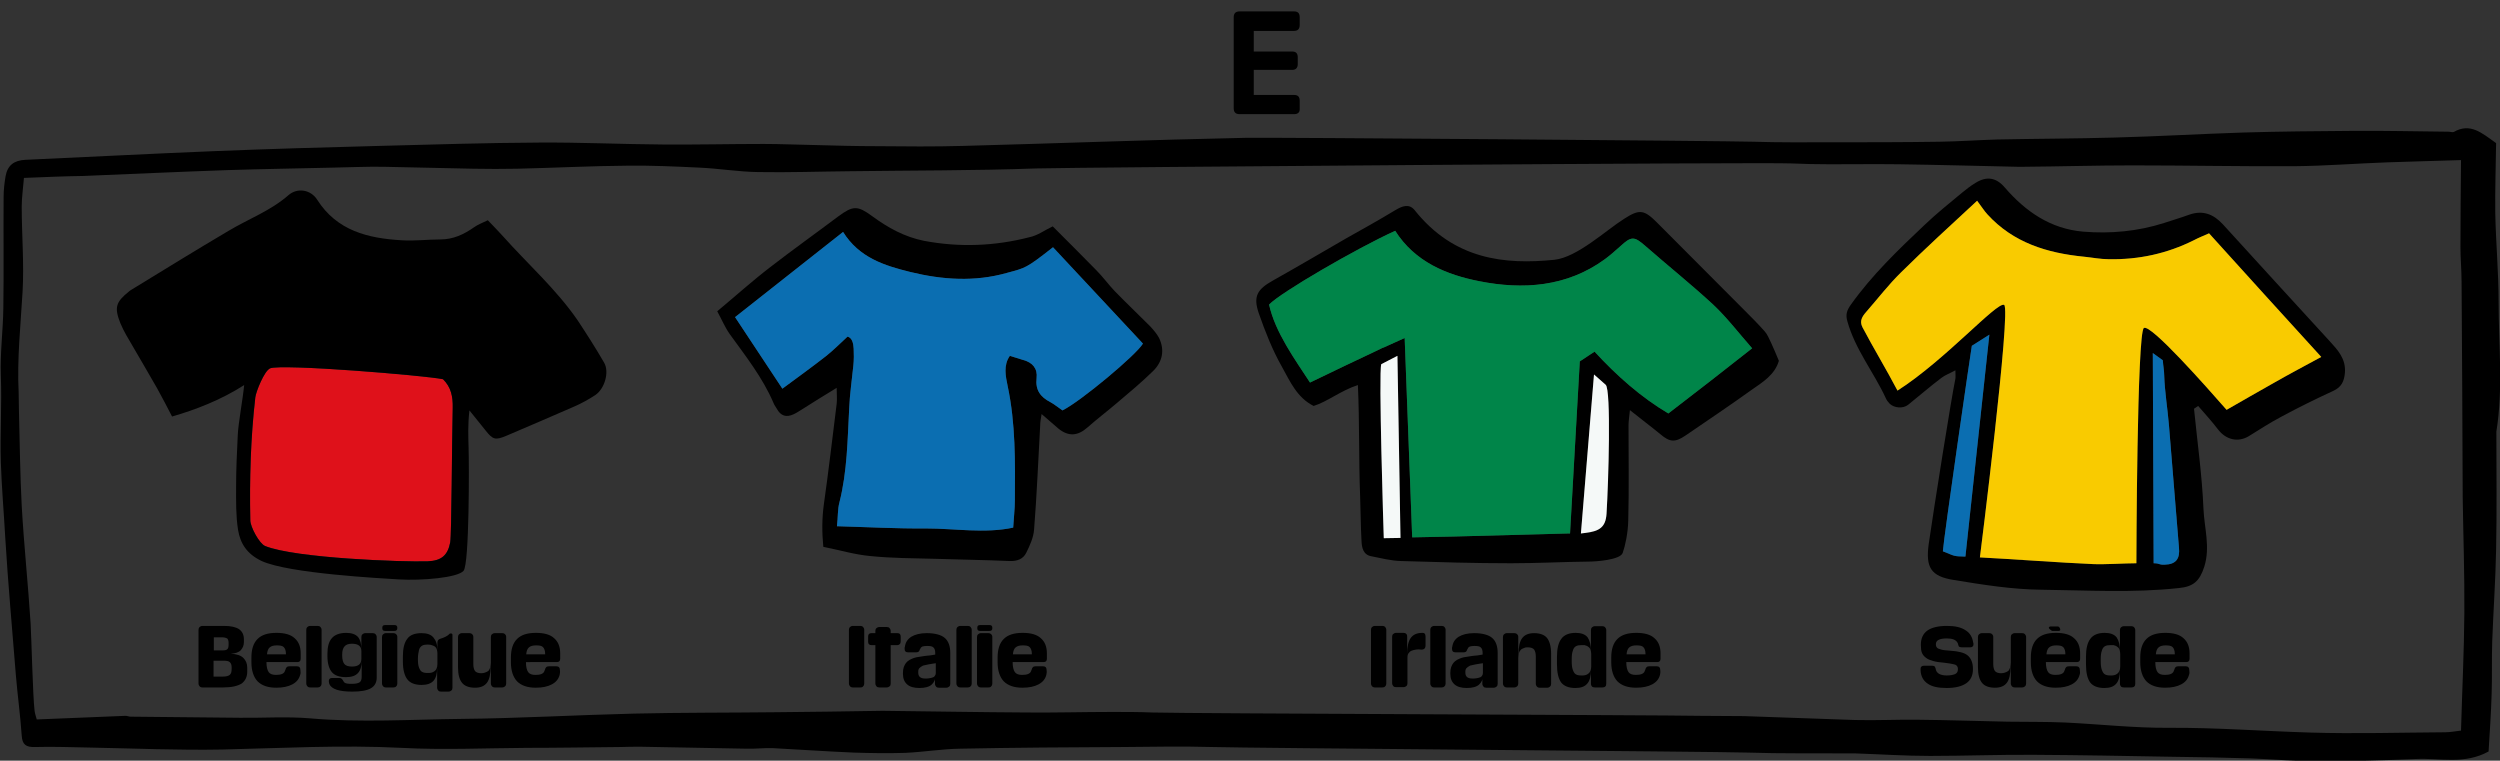 <?xml version="1.0" encoding="utf-8"?>
<!-- Generator: Adobe Illustrator 19.1.0, SVG Export Plug-In . SVG Version: 6.00 Build 0)  -->
<svg version="1.1" id="Calque_1" xmlns="http://www.w3.org/2000/svg" xmlns:xlink="http://www.w3.org/1999/xlink" x="0px" y="0px"
	 viewBox="-190 264.8 897.9 273.2" style="enable-background:new -190 264.8 897.9 273.2;" xml:space="preserve">
<rect x="-190" y="264.8" width="897.9" height="273.2" fill="#333333" stroke="none"/>
<style type="text/css">
	.st0{enable-background:new    ;}
	.st1{fill:#0B6EB1;}
	.st2{fill:#DF111A;}
	.st3{fill:#008549;}
	.st4{fill:#F5F9F8;}
	.st5{fill:#F9CB00;}
</style>
<g>
	<path d="M706.5,316.2c-0.1,8.3-0.4,16.7-0.3,25c0.2,10.7,1.2,21.3,1.2,32c0,15.5,1.7,31.1-0.8,46.6c0,0.2,0,0.4,0,0.6
		c0,14,0.2,27.9-0.1,41.9c-0.2,11-1,22-1.4,33c-0.2,6.2,0,12.5-0.2,18.7c-0.2,7-0.7,14-1.1,20.7c-8.7,4.8-17.5,2.3-26,2.7
		c-11.9,0.5-23.7,0.8-35.6,0.8c-7.9,0-15.8-0.7-23.6-1c-9.6-0.3-19.1-0.5-28.7-0.6c-16.4-0.3-32.8-0.6-49.2-0.7
		c-12.5-0.1-25,0.4-37.5,0.4c-8.9,0-17.8-0.6-26.7-0.9c-1,0-2.1,0-3.1,0c-11.9-0.1-23.7,0.1-35.6-0.3c-12.9-0.4-179.6-1.6-192.5-2
		c-10.6-0.3-21.1-0.1-31.7,0c-19.6,0.1-39.2,0.2-58.7,0.6c-6.6,0.1-13.2,1.2-19.7,1.5c-6.2,0.2-12.4,0.1-18.6-0.1
		c-9.7-0.4-19.4-1.1-29.1-1.6c-3.1-0.1-6.2,0.3-9.3,0.2c-12.6-0.2-25.3-0.5-37.9-0.7c-2.5,0-4.9,0-7.4,0.1
		c-11.2,0.1-22.5,0.3-33.7,0.3c-15,0.1-30.1,0.8-45,0c-21.5-1.1-42.9,0.1-64.3,0.6c-15.8,0.3-31.6-0.4-47.4-0.7
		c-6.6-0.1-13.2-0.4-19.9-0.2c-3.2,0.1-4.6-0.8-4.8-4.1c-0.5-7.3-1.5-14.5-2.1-21.7c-1.3-16.4-2.8-32.8-3.8-49.2
		c-0.5-9.1-1.3-18.2-1.6-27.3c-0.3-10.4,0.4-20.7,0-31.1c-0.3-8.1,0.8-16.2,0.9-24.2c0.2-13.3,0-26.7,0.1-40c0-2.5,0.3-5,0.7-7.4
		c0.7-3.9,3-5.7,7.1-5.9c22.5-1,44.9-2.2,67.4-3.1c19.9-0.8,39.9-1.4,59.8-1.9c19.2-0.5,38.4-1.1,57.5-1.2
		c14.8-0.1,29.5,0.6,44.3,0.7c12.1,0.1,24.1-0.2,36.2-0.2c6.2,0,12.5,0.3,18.7,0.4c7.3,0.2,14.5,0.4,21.8,0.4
		c10.4,0.1,20.8,0.2,31.2-0.1c33.8-0.9,67.5-2.2,101.3-2.9c9.5-0.2,173,1.1,182.5,1.4c9.2,0.3,18.3,0.2,27.5,0.2
		c13.1,0,26.2,0,39.3-0.2c6.9-0.1,13.8-0.6,20.7-0.8c14.1-0.3,28.1-0.3,42.2-0.7c15.4-0.4,30.7-1.3,46.1-1.8
		c13.2-0.4,26.4-0.5,39.5-0.6c11.4-0.1,22.9,0.2,34.3,0.3c0.6,0,1.4,0.3,1.9,0.1C697.2,308.8,701.3,312.5,706.5,316.2z
		 M-181.4,328.7c-0.3,3.8-0.8,7-0.8,10.3c0,10.2,0.9,20.5,0.3,30.7c-0.7,12-2,24-1.4,36.1c0.1,2.1,0,4.2,0.1,6.3
		c0.3,11.5,0.4,23,1,34.4c0.8,14.1,2.3,28.2,3.2,42.3c0.3,5.4,0.8,26.1,1.4,31.1c0.1,1,0.4,1.9,0.8,3.3c10.8-0.4,21.3-0.9,31.9-1.3
		c0.6,0,1.2,0.3,1.8,0.3c13.1,0.1,26.2,0.3,39.4,0.4c8.3,0.1,16.7-0.5,25,0.2c18.2,1.6,36.3,0.4,54.4,0.2c20.7-0.2,41.3-1.4,62-1.9
		c17.1-0.4,34.2-0.3,51.2-0.5c12.5-0.1,25-0.3,37.5-0.5c0.4,0,0.8,0,1.3,0c17.1,0.2,34.1,0.5,51.2,0.6c10.2,0.1,20.4-0.2,30.6-0.2
		c4.8,0,9.6,0,14.4,0.2c14.3,0.4,182.6,0.9,196.9,1.2c5.2,0.1,10.4,0,15.6,0.1c13.3,0.4,26.6,1,39.9,1.4c7.5,0.2,15-0.2,22.5-0.1
		c10.8,0.1,21.6,0.5,32.4,0.7c6.9,0.1,13.7,0,20.6,0.3c12.4,0.6,24.9,2,37.3,1.9c16.9-0.1,33.6,1.2,50.5,1.7
		c16.2,0.5,32.5,0,48.7-0.1c1.8,0,3.6-0.4,5.6-0.6c0.4-14.4,1.1-28.3,1.2-42.2c0.1-14-0.4-27.9-0.6-41.9c0-0.4,0-0.8,0-1.3
		c-0.1-25.2-0.2-50.4-0.4-75.7c0-4.2-0.4-8.4-0.4-12.5c0-10.2,0.1-20.4,0.2-31.3c-9.2,0.3-17.7,0.5-26.2,0.8
		c-11.3,0.4-22.6,1.3-33.8,1.4c-19.4,0.1-38.7-0.3-58.1-0.3c-12.9,0-25.9,0.4-38.8,0.5c-0.8,0-1.7,0-2.5,0
		c-14.1-0.3-28.3-0.7-42.4-0.9c-8.3-0.1-16.7,0-25,0c-4.6,0-9.2-0.1-13.7-0.3c-9.1-0.5-257.8,1.4-271.2,1.8
		c-22.3,0.8-44.6,0.7-66.9,1c-11,0.1-22.1,0.5-33.1,0.3c-7-0.1-14.1-1.3-21.1-1.6c-8.5-0.4-17-0.8-25.5-0.7
		c-13.3,0.1-26.6,0.8-39.9,1.1c-5.2,0.1-10.4,0.1-15.6,0c-10.8-0.2-21.6-0.5-32.4-0.7c-6-0.1-12,0.2-18,0.3
		c-12.7,0.3-25.4,0.5-38.1,0.9c-17.3,0.6-34.5,1.4-51.7,2.1C-167.1,328.1-173.9,328.4-181.4,328.7z"/>
	<g>
		<g class="st0">
			<path d="M-109.8,511.7h-7.5c-0.4,0-0.7-0.1-1-0.4c-0.2-0.2-0.4-0.6-0.4-1v-19.3c0-0.4,0.1-0.7,0.4-1c0.2-0.2,0.6-0.4,1-0.4h7.7
				c2.5,0,4.3,0.4,5.5,1.2c1.1,0.8,1.7,2,1.7,3.6v1c0,1.2-0.4,2.1-1.1,2.9s-2,1.2-3.6,1.3c2.1,0.1,3.6,0.6,4.5,1.5
				c0.9,0.9,1.4,2,1.4,3.5v1.4c0,1.9-0.7,3.3-2,4.3C-104.7,511.2-106.8,511.7-109.8,511.7z M-110.2,493.7h-3v4.7h3
				c0.9,0,1.5-0.1,1.8-0.4c0.4-0.3,0.5-0.9,0.5-1.7v-0.6c0-0.8-0.2-1.3-0.5-1.6C-108.8,493.9-109.4,493.7-110.2,493.7z
				 M-109.9,502.1h-3.4v5.7h3.4c1.1,0,1.9-0.2,2.4-0.6s0.7-1.1,0.7-2.2v-0.4c0-1-0.2-1.6-0.7-2
				C-107.9,502.2-108.7,502.1-109.9,502.1z"/>
			<path d="M-82.2,507.2c-0.4,1.5-1.3,2.6-2.8,3.4c-1.5,0.8-3.4,1.2-5.8,1.2c-3,0-5.2-0.8-6.7-2.3c-1.4-1.5-2.2-3.8-2.2-6.8v-1.7
				c0-3,0.7-5.2,2.2-6.7c1.5-1.5,3.7-2.2,6.8-2.2c2.9,0,5.1,0.6,6.5,1.9c1.5,1.3,2.2,3.1,2.2,5.5v1.9c0,0.4-0.1,0.7-0.3,0.9
				c-0.2,0.2-0.5,0.3-0.9,0.3h-11.1c0,1.7,0.3,2.9,0.8,3.6c0.5,0.7,1.4,1,2.6,1c0.9,0,1.6-0.1,2.1-0.3c0.5-0.2,0.9-0.5,1.1-1
				c0-0.1,0.1-0.3,0.2-0.5c0.1-0.5,0.3-0.8,0.5-1c0.2-0.2,0.6-0.3,1-0.3h2.6c0.9,0,1.3,0.5,1.3,1.4C-82,506.2-82,506.7-82.2,507.2z
				 M-90.6,496.6c-1.1,0-1.9,0.2-2.5,0.7s-0.9,1.3-1,2.5h6.8v-0.1c0-1.2-0.3-2-0.8-2.5S-89.5,496.6-90.6,496.6z"/>
			<path d="M-75.9,511.7h-2.7c-0.4,0-0.7-0.1-1-0.4c-0.2-0.2-0.4-0.6-0.4-1v-19.3c0-0.4,0.1-0.7,0.4-1c0.2-0.2,0.6-0.4,1-0.4h2.7
				c0.4,0,0.7,0.1,1,0.4c0.2,0.2,0.4,0.6,0.4,1v19.3c0,0.4-0.1,0.7-0.4,1C-75.2,511.6-75.5,511.7-75.9,511.7z"/>
			<path d="M-60.2,498v-4.4c0-0.4,0.1-0.8,0.4-1c0.2-0.2,0.6-0.4,1-0.4h2.7c0.4,0,0.7,0.1,1,0.4c0.2,0.2,0.4,0.6,0.4,1v14.6
				c0,1.7-0.7,3-2.1,3.8c-1.4,0.8-3.6,1.2-6.7,1.2c-4.7,0-7.4-0.9-8.2-2.7c-0.1-0.4-0.2-0.7-0.2-1.1c0-0.7,0.4-1.1,1.2-1.1h2.5
				c0.4,0,0.7,0.1,0.8,0.2s0.4,0.3,0.6,0.7c0.1,0.2,0.2,0.4,0.4,0.6c0.2,0.3,0.6,0.4,1,0.5c0.5,0.1,1.1,0.1,1.9,0.1
				c1.2,0,2.1-0.2,2.6-0.5c0.5-0.3,0.8-1,0.8-1.9v-5.9c0,2-0.4,3.4-1.3,4.4s-2.3,1.5-4.3,1.5c-2.4,0-4.1-0.6-5.1-1.8
				c-1-1.2-1.6-3.1-1.6-5.8v-0.7c0-2.6,0.5-4.5,1.6-5.7c1-1.2,2.8-1.9,5.1-1.9c2,0,3.4,0.5,4.3,1.5C-60.6,494.6-60.2,496.1-60.2,498
				z M-67.1,499.9v0.3c0,1.5,0.3,2.5,0.8,3.1c0.5,0.6,1.4,0.9,2.7,0.9c2.3,0,3.4-0.9,3.4-2.8v-2.7c0-1.8-1.1-2.7-3.4-2.7
				c-1.2,0-2.1,0.3-2.6,0.9C-66.8,497.5-67.1,498.5-67.1,499.9z"/>
			<path d="M-48.3,491.4h-3.4c-0.7,0-1-0.3-1-1v-0.1c0-0.7,0.3-1,1-1h3.4c0.7,0,1,0.3,1,1v0.1C-47.3,491.1-47.7,491.4-48.3,491.4z
				 M-48.7,511.7h-2.7c-0.4,0-0.7-0.1-1-0.4c-0.2-0.2-0.4-0.6-0.4-1v-16.7c0-0.4,0.1-0.7,0.4-1c0.2-0.2,0.6-0.4,1-0.4h2.7
				c0.4,0,0.7,0.1,1,0.4s0.4,0.6,0.4,1v16.7c0,0.4-0.1,0.7-0.4,1C-47.9,511.6-48.3,511.7-48.7,511.7z"/>
			<path d="M-32.9,498.4v-2.8c0-0.8,0.4-1.2,1.1-1.4c1.3-0.4,2.4-0.9,3.1-1.6c0.1-0.2,0.3-0.3,0.6-0.3c0.4,0,0.6,0.2,0.6,0.5v19
				c0,0.4-0.1,0.8-0.4,1c-0.2,0.2-0.6,0.4-1,0.4h-2.7c-0.4,0-0.8-0.1-1-0.4c-0.2-0.2-0.4-0.6-0.4-1v-7.2c0,2.1-0.4,3.7-1.3,4.7
				c-0.9,1-2.3,1.5-4.3,1.5c-2.4,0-4.1-0.7-5.1-2c-1-1.3-1.6-3.4-1.6-6.3v-2c0-2.8,0.5-4.9,1.6-6.3c1-1.4,2.8-2,5.1-2
				c2,0,3.4,0.5,4.3,1.6S-32.9,496.3-32.9,498.4z M-39.9,501.4v0.1c0,1.3,0.1,2.3,0.4,3.1c0.3,0.7,0.6,1.3,1.1,1.5
				c0.5,0.3,1.1,0.4,2,0.4c0.5,0,1,0,1.3-0.1c0.4-0.1,0.7-0.2,1.1-0.5s0.6-0.5,0.8-1c0.2-0.4,0.3-1,0.3-1.6v-3.9
				c0-0.5-0.1-0.9-0.2-1.3c-0.1-0.4-0.3-0.7-0.5-0.9c-0.2-0.2-0.5-0.4-0.8-0.5c-0.3-0.1-0.6-0.2-0.9-0.3c-0.3,0-0.7-0.1-1.1-0.1
				c-0.8,0-1.5,0.1-2,0.4c-0.5,0.3-0.9,0.8-1.1,1.5C-39.7,499.1-39.9,500.1-39.9,501.4z"/>
			<path d="M-13.8,504.2c0,2.7-0.4,4.6-1.3,5.8c-0.9,1.2-2.3,1.8-4.3,1.8c-2.1,0-3.7-0.6-4.6-1.7c-1-1.2-1.5-3-1.5-5.7v-10.8
				c0-0.4,0.1-0.7,0.4-1c0.2-0.2,0.6-0.4,1-0.4h2.7c0.4,0,0.7,0.1,1,0.4s0.4,0.6,0.4,1v9.7c0,1.1,0.2,1.9,0.6,2.5
				c0.4,0.5,1.2,0.8,2.2,0.8c0.5,0,1-0.1,1.3-0.2c0.4-0.1,0.7-0.3,1.1-0.5s0.6-0.7,0.8-1.2c0.2-0.5,0.3-1.2,0.3-1.9v-9.2
				c0-0.4,0.1-0.8,0.4-1c0.2-0.2,0.6-0.4,1-0.4h2.7c0.4,0,0.7,0.1,1,0.4s0.4,0.6,0.4,1v16.7c0,0.4-0.1,0.7-0.4,1
				c-0.2,0.2-0.6,0.4-1,0.4h-2.7c-0.4,0-0.7-0.1-1-0.4c-0.2-0.2-0.4-0.6-0.4-1V504.2z"/>
			<path d="M11,507.2c-0.4,1.5-1.3,2.6-2.8,3.4c-1.5,0.8-3.4,1.2-5.8,1.2c-3,0-5.2-0.8-6.7-2.3c-1.4-1.5-2.2-3.8-2.2-6.8v-1.7
				c0-3,0.7-5.2,2.2-6.7c1.5-1.5,3.7-2.2,6.8-2.2c2.9,0,5.1,0.6,6.5,1.9c1.5,1.3,2.2,3.1,2.2,5.5v1.9c0,0.4-0.1,0.7-0.3,0.9
				c-0.2,0.2-0.5,0.3-0.9,0.3H-1.1c0,1.7,0.3,2.9,0.8,3.6c0.5,0.7,1.4,1,2.6,1c0.9,0,1.6-0.1,2.1-0.3c0.5-0.2,0.9-0.5,1.1-1
				c0-0.1,0.1-0.3,0.2-0.5c0.1-0.5,0.3-0.8,0.5-1c0.2-0.2,0.6-0.3,1-0.3h2.6c0.9,0,1.3,0.5,1.3,1.4C11.2,506.2,11.1,506.7,11,507.2z
				 M2.5,496.6c-1.1,0-1.9,0.2-2.5,0.7s-0.9,1.3-1,2.5h6.8v-0.1c0-1.2-0.3-2-0.8-2.5S3.7,496.6,2.5,496.6z"/>
		</g>
	</g>
	<g>
		<g class="st0">
			<path d="M119,511.7h-2.7c-0.4,0-0.7-0.1-1-0.4c-0.2-0.2-0.4-0.6-0.4-1v-19.3c0-0.4,0.1-0.7,0.4-1c0.2-0.2,0.6-0.4,1-0.4h2.7
				c0.4,0,0.7,0.1,1,0.4c0.2,0.2,0.4,0.6,0.4,1v19.3c0,0.4-0.1,0.7-0.4,1C119.8,511.6,119.5,511.7,119,511.7z"/>
			<path d="M129.9,510.3c0,0.4-0.1,0.8-0.4,1c-0.2,0.2-0.6,0.4-1,0.4h-2.7c-0.4,0-0.8-0.1-1-0.4c-0.2-0.2-0.4-0.6-0.4-1v-13.8h-1.4
				c-0.8,0-1.2-0.4-1.2-1.2v-1.9c0-0.8,0.4-1.2,1.2-1.2h1.4v-0.8c0-0.4,0.1-0.8,0.4-1c0.2-0.2,0.6-0.4,1-0.4h2.7
				c0.4,0,0.8,0.1,1,0.4c0.2,0.2,0.4,0.6,0.4,1v0.8h2.4c0.8,0,1.2,0.4,1.2,1.3v1.6c0,0.4-0.1,0.8-0.3,1s-0.5,0.4-0.9,0.4h-2.4V510.3
				z"/>
			<path d="M146,507.4c0,1.4-0.5,2.5-1.4,3.3c-0.9,0.8-2.4,1.2-4.4,1.2c-1.9,0-3.4-0.4-4.4-1.3c-1-0.9-1.5-2.1-1.5-3.8v-0.3
				c0-0.8,0.1-1.5,0.3-2.1c0.2-0.6,0.5-1.1,0.8-1.5c0.3-0.4,0.8-0.8,1.3-1.1c0.5-0.3,1.1-0.5,1.6-0.7s1.2-0.3,1.9-0.4
				c0.7-0.1,1.4-0.2,1.9-0.3s1.2-0.1,2-0.2c0.7-0.1,1.3-0.2,1.8-0.3v-0.5c0-1-0.2-1.7-0.7-2.1c-0.4-0.4-1.2-0.5-2.3-0.5
				c-0.7,0-1.2,0.1-1.6,0.2c-0.4,0.2-0.6,0.4-0.7,0.7c-0.1,0.1-0.2,0.3-0.3,0.5c-0.1,0.6-0.5,0.9-1.3,0.9h-2.8
				c-0.9,0-1.3-0.4-1.3-1.3c0-0.3,0-0.6,0.1-0.7c0.2-1.5,0.9-2.7,2.3-3.6c1.3-0.8,3.2-1.3,5.5-1.3c3,0,5.2,0.6,6.5,1.7
				c1.3,1.1,2,2.9,2,5.4v11.1c0,0.4-0.1,0.8-0.4,1c-0.2,0.2-0.6,0.4-1,0.4h-2.7c-0.4,0-0.8-0.1-1-0.4c-0.2-0.2-0.4-0.6-0.4-1V507.4z
				 M142.3,508.5c0.6,0,1.1,0,1.5-0.1s0.8-0.1,1.2-0.3c0.4-0.1,0.6-0.3,0.8-0.6c0.2-0.3,0.3-0.6,0.3-1v-3.5c-0.1,0-0.4,0.1-0.7,0.1
				c-0.8,0.1-1.4,0.2-1.8,0.3c-0.4,0.1-0.8,0.2-1.4,0.3s-0.9,0.2-1.1,0.4c-0.2,0.1-0.5,0.3-0.7,0.5c-0.3,0.2-0.4,0.4-0.5,0.7
				c-0.1,0.2-0.1,0.5-0.1,0.9v0.2C139.8,507.8,140.6,508.5,142.3,508.5z"/>
			<path d="M157.6,511.7h-2.7c-0.4,0-0.7-0.1-1-0.4c-0.2-0.2-0.4-0.6-0.4-1v-19.3c0-0.4,0.1-0.7,0.4-1c0.2-0.2,0.6-0.4,1-0.4h2.7
				c0.4,0,0.7,0.1,1,0.4c0.2,0.2,0.4,0.6,0.4,1v19.3c0,0.4-0.1,0.7-0.4,1C158.3,511.6,158,511.7,157.6,511.7z"/>
			<path d="M165.4,491.4H162c-0.7,0-1-0.3-1-1v-0.1c0-0.7,0.3-1,1-1h3.4c0.7,0,1,0.3,1,1v0.1C166.4,491.1,166.1,491.4,165.4,491.4z
				 M165,511.7h-2.7c-0.4,0-0.7-0.1-1-0.4c-0.2-0.2-0.4-0.6-0.4-1v-16.7c0-0.4,0.1-0.7,0.4-1c0.2-0.2,0.6-0.4,1-0.4h2.7
				c0.4,0,0.7,0.1,1,0.4s0.4,0.6,0.4,1v16.7c0,0.4-0.1,0.7-0.4,1C165.8,511.6,165.5,511.7,165,511.7z"/>
			<path d="M185.8,507.2c-0.4,1.5-1.3,2.6-2.8,3.4c-1.5,0.8-3.4,1.2-5.8,1.2c-3,0-5.2-0.8-6.7-2.3c-1.4-1.5-2.2-3.8-2.2-6.8v-1.7
				c0-3,0.7-5.2,2.2-6.7c1.5-1.5,3.7-2.2,6.8-2.2c2.9,0,5.1,0.6,6.5,1.9c1.5,1.3,2.2,3.1,2.2,5.5v1.9c0,0.4-0.1,0.7-0.3,0.9
				c-0.2,0.2-0.5,0.3-0.9,0.3h-11.1c0,1.7,0.3,2.9,0.8,3.6c0.5,0.7,1.4,1,2.6,1c0.9,0,1.6-0.1,2.1-0.3c0.5-0.2,0.9-0.5,1.1-1
				c0-0.1,0.1-0.3,0.2-0.5c0.1-0.5,0.3-0.8,0.5-1c0.2-0.2,0.6-0.3,1-0.3h2.6c0.9,0,1.3,0.5,1.3,1.4
				C186,506.2,185.9,506.7,185.8,507.2z M177.3,496.6c-1.1,0-1.9,0.2-2.5,0.7s-0.9,1.3-1,2.5h6.8v-0.1c0-1.2-0.3-2-0.8-2.5
				S178.5,496.6,177.3,496.6z"/>
		</g>
	</g>
	<g>
		<g class="st0">
			<path d="M306.5,511.7h-2.7c-0.4,0-0.7-0.1-1-0.4c-0.2-0.2-0.4-0.6-0.4-1v-19.3c0-0.4,0.1-0.7,0.4-1c0.2-0.2,0.6-0.4,1-0.4h2.7
				c0.4,0,0.7,0.1,1,0.4c0.2,0.2,0.4,0.6,0.4,1v19.3c0,0.4-0.1,0.7-0.4,1C307.3,511.6,306.9,511.7,306.5,511.7z"/>
			<path d="M315.4,493.6v6.1c0-2.6,0.4-4.6,1.3-5.8s2.2-1.8,4.2-1.8c0.4,0,0.7,0.1,0.8,0.3c0.2,0.2,0.3,0.6,0.3,1v3.2
				c0,1.1-0.6,1.6-1.7,1.5c-0.6-0.1-1.1-0.1-1.7,0c-0.6,0.1-1.1,0.2-1.6,0.4c-0.5,0.2-0.8,0.5-1.1,0.9c-0.3,0.4-0.4,0.9-0.4,1.6v9.2
				c0,0.4-0.1,0.8-0.4,1c-0.2,0.2-0.6,0.4-1,0.4h-2.7c-0.4,0-0.8-0.1-1-0.4c-0.2-0.2-0.4-0.6-0.4-1v-16.7c0-0.4,0.1-0.8,0.4-1
				c0.2-0.2,0.6-0.4,1-0.4h2.7c0.4,0,0.7,0.1,1,0.4S315.4,493.2,315.4,493.6z"/>
			<path d="M327.8,511.7h-2.7c-0.4,0-0.7-0.1-1-0.4c-0.2-0.2-0.4-0.6-0.4-1v-19.3c0-0.4,0.1-0.7,0.4-1c0.2-0.2,0.6-0.4,1-0.4h2.7
				c0.4,0,0.7,0.1,1,0.4c0.2,0.2,0.4,0.6,0.4,1v19.3c0,0.4-0.1,0.7-0.4,1C328.5,511.6,328.2,511.7,327.8,511.7z"/>
			<path d="M342.6,507.4c0,1.4-0.5,2.5-1.4,3.3c-0.9,0.8-2.4,1.2-4.4,1.2c-1.9,0-3.4-0.4-4.4-1.3c-1-0.9-1.5-2.1-1.5-3.8v-0.3
				c0-0.8,0.1-1.5,0.3-2.1c0.2-0.6,0.5-1.1,0.8-1.5c0.3-0.4,0.8-0.8,1.3-1.1c0.5-0.3,1.1-0.5,1.6-0.7s1.2-0.3,1.9-0.4
				c0.7-0.1,1.4-0.2,1.9-0.3s1.2-0.1,2-0.2c0.7-0.1,1.3-0.2,1.8-0.3v-0.5c0-1-0.2-1.7-0.7-2.1c-0.4-0.4-1.2-0.5-2.3-0.5
				c-0.7,0-1.2,0.1-1.6,0.2c-0.4,0.2-0.6,0.4-0.7,0.7c-0.1,0.1-0.2,0.3-0.3,0.5c-0.1,0.6-0.5,0.9-1.3,0.9h-2.8
				c-0.9,0-1.3-0.4-1.3-1.3c0-0.3,0-0.6,0.1-0.7c0.2-1.5,0.9-2.7,2.3-3.6c1.3-0.8,3.2-1.3,5.5-1.3c3,0,5.2,0.6,6.5,1.7
				c1.3,1.1,2,2.9,2,5.4v11.1c0,0.4-0.1,0.8-0.4,1c-0.2,0.2-0.6,0.4-1,0.4h-2.7c-0.4,0-0.8-0.1-1-0.4c-0.2-0.2-0.4-0.6-0.4-1V507.4z
				 M338.8,508.5c0.6,0,1.1,0,1.5-0.1c0.4-0.1,0.8-0.1,1.2-0.3c0.4-0.1,0.6-0.3,0.8-0.6c0.2-0.3,0.3-0.6,0.3-1v-3.5
				c-0.1,0-0.4,0.1-0.7,0.1c-0.8,0.1-1.4,0.2-1.8,0.3c-0.4,0.1-0.8,0.2-1.4,0.3s-0.9,0.2-1.1,0.4c-0.2,0.1-0.5,0.3-0.7,0.5
				c-0.3,0.2-0.4,0.4-0.5,0.7c-0.1,0.2-0.1,0.5-0.1,0.9v0.2C336.3,507.8,337.1,508.5,338.8,508.5z"/>
			<path d="M355.4,499.8c0-2.7,0.4-4.6,1.3-5.8c0.9-1.2,2.3-1.8,4.3-1.8c2.1,0,3.7,0.6,4.6,1.7s1.5,3,1.5,5.7v10.8
				c0,0.4-0.1,0.7-0.4,1c-0.2,0.2-0.6,0.4-1,0.4H363c-0.4,0-0.7-0.1-1-0.4c-0.2-0.2-0.4-0.6-0.4-1v-9.8c0-1.1-0.2-1.9-0.6-2.5
				c-0.4-0.5-1.2-0.8-2.2-0.8c-0.5,0-1,0-1.3,0.2c-0.4,0.1-0.7,0.3-1.1,0.5c-0.3,0.3-0.6,0.6-0.8,1.2c-0.2,0.5-0.3,1.2-0.3,1.9v9.2
				c0,0.4-0.1,0.7-0.4,1c-0.2,0.2-0.6,0.4-1,0.4h-2.7c-0.4,0-0.7-0.1-1-0.4c-0.2-0.2-0.4-0.6-0.4-1v-16.7c0-0.4,0.1-0.7,0.4-1
				c0.2-0.2,0.6-0.4,1-0.4h2.7c0.4,0,0.7,0.1,1,0.4s0.4,0.6,0.4,1V499.8z"/>
			<path d="M381.4,498.6v-7.5c0-0.4,0.1-0.7,0.4-1c0.2-0.2,0.6-0.4,1-0.4h2.7c0.4,0,0.7,0.1,1,0.4c0.2,0.2,0.4,0.6,0.4,1v19.3
				c0,0.4-0.1,0.8-0.4,1c-0.2,0.2-0.6,0.3-1,0.3h-2.7c-0.4,0-0.8-0.1-1-0.3c-0.2-0.2-0.4-0.6-0.4-1v-5c0,2.2-0.4,3.9-1.3,4.9
				c-0.9,1.1-2.3,1.6-4.3,1.6c-2.4,0-4.1-0.7-5.1-2c-1-1.4-1.5-3.5-1.5-6.6v-2.6c0-2.9,0.5-5.1,1.6-6.5c1-1.4,2.8-2.1,5.1-2.1
				c2,0,3.4,0.5,4.3,1.6C381,494.9,381.4,496.5,381.4,498.6z M378,496.5c-0.8,0-1.5,0.1-2,0.4c-0.5,0.3-0.9,0.8-1.1,1.6
				c-0.3,0.8-0.4,1.8-0.4,3.1v0.6c0,1.4,0.1,2.4,0.4,3.2s0.6,1.3,1.1,1.6c0.5,0.3,1.1,0.4,2,0.4c0.5,0,1,0,1.3-0.1
				c0.4-0.1,0.7-0.2,1.1-0.5s0.6-0.6,0.8-1c0.2-0.4,0.3-1,0.3-1.6v-4.5c0-0.5-0.1-1-0.2-1.4c-0.1-0.4-0.3-0.7-0.5-0.9
				c-0.2-0.2-0.5-0.4-0.8-0.6c-0.3-0.1-0.6-0.2-0.9-0.3C378.7,496.5,378.4,496.5,378,496.5z"/>
			<path d="M406.2,507.2c-0.4,1.5-1.3,2.6-2.8,3.4c-1.5,0.8-3.4,1.2-5.8,1.2c-3,0-5.2-0.8-6.7-2.3c-1.4-1.5-2.2-3.8-2.2-6.8v-1.7
				c0-3,0.7-5.2,2.2-6.7c1.5-1.5,3.7-2.2,6.8-2.2c2.9,0,5.1,0.6,6.5,1.9c1.5,1.3,2.2,3.1,2.2,5.5v1.9c0,0.4-0.1,0.7-0.3,0.9
				c-0.2,0.2-0.5,0.3-0.9,0.3h-11.1c0,1.7,0.3,2.9,0.8,3.6c0.5,0.7,1.4,1,2.6,1c0.9,0,1.6-0.1,2.1-0.3c0.5-0.2,0.9-0.5,1.1-1
				c0-0.1,0.1-0.3,0.2-0.5c0.1-0.5,0.3-0.8,0.5-1c0.2-0.2,0.6-0.3,1-0.3h2.6c0.9,0,1.3,0.5,1.3,1.4
				C406.4,506.2,406.3,506.7,406.2,507.2z M397.7,496.6c-1.1,0-1.9,0.2-2.5,0.7s-0.9,1.3-1,2.5h6.8v-0.1c0-1.2-0.3-2-0.8-2.5
				S398.9,496.6,397.7,496.6z"/>
		</g>
	</g>
	<g>
		<g class="st0">
			<path d="M510.4,498.5c3,0.2,5.1,0.7,6.3,1.7c1.2,1,1.9,2.6,1.9,4.8v0.2c0,2.2-0.8,3.9-2.4,5c-1.6,1.1-3.9,1.7-7.1,1.7
				c-3,0-5.3-0.5-6.8-1.6c-1.5-1-2.4-2.6-2.5-4.7c0,0,0-0.1,0-0.3c0-0.1,0-0.2,0-0.3c0-0.4,0.1-0.6,0.3-0.8c0.2-0.2,0.5-0.3,0.9-0.3
				h2.9c0.4,0,0.8,0.1,0.9,0.2s0.3,0.4,0.4,0.8c0,0.1,0.1,0.3,0.1,0.5c0.2,0.7,0.7,1.2,1.3,1.5c0.6,0.3,1.5,0.5,2.6,0.5
				c1.3,0,2.3-0.2,3-0.5c0.6-0.3,1-0.8,1-1.6v-0.1c0-0.3,0-0.6-0.1-0.8c-0.1-0.2-0.2-0.4-0.4-0.6c-0.2-0.2-0.5-0.3-0.9-0.4
				c-0.4-0.1-0.9-0.2-1.5-0.3c-0.6-0.1-1.3-0.2-2.2-0.3c-1.5-0.1-2.8-0.3-3.8-0.6c-1-0.3-1.9-0.6-2.5-1.1c-0.7-0.5-1.2-1.1-1.5-1.8
				c-0.3-0.7-0.4-1.7-0.4-2.8v-0.2c0-2.2,0.8-3.9,2.3-5s3.9-1.7,7.1-1.7c2.9,0,5.1,0.5,6.7,1.6c1.6,1,2.4,2.5,2.7,4.4
				c0.1,0.2,0.1,0.4,0.1,0.6c0,0.4-0.1,0.6-0.3,0.8c-0.2,0.2-0.5,0.3-0.9,0.3h-2.9c-0.5,0-0.8-0.1-1-0.2c-0.2-0.1-0.3-0.4-0.4-0.8
				c-0.1-0.3-0.1-0.5-0.2-0.6c-0.6-1.1-1.8-1.6-3.9-1.6c-2.6,0-3.9,0.7-3.9,2v0.1c0,0.5,0.1,0.9,0.4,1.2c0.2,0.3,0.8,0.5,1.5,0.7
				S508.9,498.4,510.4,498.5z"/>
			<path d="M532.1,504.2c0,2.7-0.4,4.6-1.3,5.8c-0.9,1.2-2.3,1.8-4.3,1.8c-2.1,0-3.7-0.6-4.6-1.7c-1-1.2-1.5-3-1.5-5.7v-10.8
				c0-0.4,0.1-0.7,0.4-1c0.2-0.2,0.6-0.4,1-0.4h2.7c0.4,0,0.7,0.1,1,0.4s0.4,0.6,0.4,1v9.7c0,1.1,0.2,1.9,0.6,2.5
				c0.4,0.5,1.2,0.8,2.2,0.8c0.5,0,1-0.1,1.3-0.2c0.4-0.1,0.7-0.3,1.1-0.5s0.6-0.7,0.8-1.2c0.2-0.5,0.3-1.2,0.3-1.9v-9.2
				c0-0.4,0.1-0.8,0.4-1c0.2-0.2,0.6-0.4,1-0.4h2.7c0.4,0,0.7,0.1,1,0.4c0.2,0.2,0.4,0.6,0.4,1v16.7c0,0.4-0.1,0.7-0.4,1
				c-0.2,0.2-0.6,0.4-1,0.4h-2.7c-0.4,0-0.7-0.1-1-0.4c-0.2-0.2-0.4-0.6-0.4-1V504.2z"/>
			<path d="M556.9,507.2c-0.4,1.5-1.3,2.6-2.8,3.4c-1.5,0.8-3.4,1.2-5.8,1.2c-3,0-5.2-0.8-6.7-2.3c-1.4-1.5-2.2-3.8-2.2-6.8v-1.7
				c0-3,0.7-5.2,2.2-6.7c1.5-1.5,3.7-2.2,6.8-2.2c2.9,0,5.1,0.6,6.5,1.9c1.5,1.3,2.2,3.1,2.2,5.5v1.9c0,0.4-0.1,0.7-0.3,0.9
				c-0.2,0.2-0.5,0.3-0.9,0.3h-11.1c0,1.7,0.3,2.9,0.8,3.6c0.5,0.7,1.4,1,2.6,1c0.9,0,1.6-0.1,2.1-0.3c0.5-0.2,0.9-0.5,1.1-1
				c0-0.1,0.1-0.3,0.2-0.5c0.1-0.5,0.3-0.8,0.5-1c0.2-0.2,0.6-0.3,1-0.3h2.6c0.9,0,1.3,0.5,1.3,1.4
				C557.1,506.2,557.1,506.7,556.9,507.2z M548.5,496.6c-1.1,0-1.9,0.2-2.5,0.7s-0.9,1.3-1,2.5h6.8v-0.1c0-1.2-0.3-2-0.8-2.5
				S549.6,496.6,548.5,496.6z M549.4,491.4h-1.8c-0.2,0-0.4,0-0.5,0c-0.1,0-0.2-0.1-0.4-0.2l-0.6-0.5c-0.2-0.2-0.3-0.4-0.2-0.6
				c0.1-0.2,0.3-0.3,0.6-0.3h2.3c0.3,0,0.5,0,0.6,0.1s0.3,0.2,0.4,0.5l0.1,0.2c0.1,0.3,0.1,0.5,0,0.6
				C549.8,491.3,549.7,491.4,549.4,491.4z"/>
			<path d="M571.4,498.6v-7.5c0-0.4,0.1-0.7,0.4-1c0.2-0.2,0.6-0.4,1-0.4h2.7c0.4,0,0.7,0.1,1,0.4c0.2,0.2,0.4,0.6,0.4,1v19.3
				c0,0.4-0.1,0.8-0.4,1c-0.2,0.2-0.6,0.3-1,0.3h-2.7c-0.4,0-0.8-0.1-1-0.3c-0.2-0.2-0.4-0.6-0.4-1v-5c0,2.2-0.4,3.9-1.3,4.9
				c-0.9,1.1-2.3,1.6-4.3,1.6c-2.4,0-4.1-0.7-5.1-2c-1-1.4-1.5-3.5-1.5-6.6v-2.6c0-2.9,0.5-5.1,1.6-6.5c1-1.4,2.8-2.1,5.1-2.1
				c2,0,3.4,0.5,4.3,1.6C571,494.9,571.4,496.5,571.4,498.6z M568,496.5c-0.8,0-1.5,0.1-2,0.4c-0.5,0.3-0.9,0.8-1.1,1.6
				c-0.3,0.8-0.4,1.8-0.4,3.1v0.6c0,1.4,0.1,2.4,0.4,3.2s0.6,1.3,1.1,1.6c0.5,0.3,1.1,0.4,2,0.4c0.5,0,1,0,1.3-0.1
				c0.4-0.1,0.7-0.2,1.1-0.5s0.6-0.6,0.8-1c0.2-0.4,0.3-1,0.3-1.6v-4.5c0-0.5-0.1-1-0.2-1.4c-0.1-0.4-0.3-0.7-0.5-0.9
				c-0.2-0.2-0.5-0.4-0.8-0.6c-0.3-0.1-0.6-0.2-0.9-0.3C568.8,496.5,568.4,496.5,568,496.5z"/>
			<path d="M596.2,507.2c-0.4,1.5-1.3,2.6-2.8,3.4c-1.5,0.8-3.4,1.2-5.8,1.2c-3,0-5.2-0.8-6.7-2.3c-1.4-1.5-2.2-3.8-2.2-6.8v-1.7
				c0-3,0.7-5.2,2.2-6.7c1.5-1.5,3.7-2.2,6.8-2.2c2.9,0,5.1,0.6,6.5,1.9c1.5,1.3,2.2,3.1,2.2,5.5v1.9c0,0.4-0.1,0.7-0.3,0.9
				c-0.2,0.2-0.5,0.3-0.9,0.3h-11.1c0,1.7,0.3,2.9,0.8,3.6c0.5,0.7,1.4,1,2.6,1c0.9,0,1.6-0.1,2.1-0.3c0.5-0.2,0.9-0.5,1.1-1
				c0-0.1,0.1-0.3,0.2-0.5c0.1-0.5,0.3-0.8,0.5-1c0.2-0.2,0.6-0.3,1-0.3h2.6c0.9,0,1.3,0.5,1.3,1.4
				C596.4,506.2,596.4,506.7,596.2,507.2z M587.8,496.6c-1.1,0-1.9,0.2-2.5,0.7s-0.9,1.3-1,2.5h6.8v-0.1c0-1.2-0.3-2-0.8-2.5
				S588.9,496.6,587.8,496.6z"/>
		</g>
	</g>
	<g class="st0">
		<path d="M274.8,305.8h-19.6c-1.4,0-2.1-0.7-2.1-2.1v-32.7c0-1.4,0.7-2.1,2.1-2.1h19.6c1.4,0,2,0.7,2,2.1v2.8c0,1.4-0.7,2.1-2,2.1
			h-14.5v7.4h13.8c1.4,0,2,0.7,2,2.1v2.4c0,1.4-0.7,2.1-2,2.1h-13.8v9h14.5c1.4,0,2,0.7,2,2.1v2.8
			C276.9,305.1,276.2,305.8,274.8,305.8z"/>
	</g>
	<g id="Italie_1_">
		<path d="M188.1,346.1c5.5,5.5,10.6,10.6,15.6,15.7c2.4,2.4,4.4,5.2,6.7,7.6c4.2,4.3,8.5,8.4,12.7,12.6c1.2,1.3,2.4,2.7,3.2,4.2
			c2.1,4.4,1.2,8.6-2.2,11.9c-4.1,4-8.5,7.7-12.9,11.4c-3.5,3-7.1,5.7-10.6,8.8c-3.5,3.1-6.8,3.4-10.5,0.4c-1.8-1.5-3.5-3.1-6-5.2
			c-0.3,1.8-0.5,2.9-0.5,3.9c-0.7,12.5-1.2,25.1-2.2,37.6c-0.2,2.8-1.5,5.7-2.8,8.3c-1.1,2.3-3.3,3.1-6,3
			c-8.9-0.4-17.9-0.5-26.8-0.8c-7.8-0.2-15.5-0.2-23.3-1c-5.5-0.5-10.8-2.1-16.8-3.3c-0.5-5.2-0.5-10.2,0.2-15.3
			c1.7-12,3.1-24,4.6-36.1c0.2-1.6,0-3.2,0-5.7c-4.6,2.8-8.5,5.2-12.4,7.7c-1,0.6-2,1.3-3.1,1.8c-2.6,1.2-4.6,0.6-6-2
			c-0.4-0.7-0.9-1.3-1.2-2.1c-3.9-9.1-10-16.8-15.7-24.7c-1.7-2.4-2.8-5.1-4.5-8.2c6.6-5.5,12.7-11,19.1-15.9
			c8-6.2,16.3-12.1,24.4-18.2c5.3-3.9,6.9-3.9,12.1-0.1c5.7,4.2,11.7,7.5,18.7,8.9c12.7,2.4,25.4,1.9,37.8-1.3
			C182.7,349.4,185.3,347.4,188.1,346.1z M191.6,412.2c6.5-3.2,26.6-20,28.9-24c-10.8-11.5-21.5-23.1-32.3-34.6
			c-9.8,7.7-9.9,7.4-16.5,9.2c-11.6,3.3-23.2,2.5-34.7-0.3c-9.3-2.3-18.4-5.1-24.2-14.4c-13.1,10.3-25.9,20.4-38.8,30.6
			c6,9,11.6,17.6,17,25.7c5.4-4,10.7-7.8,15.8-11.8c2.5-2,4.8-4.3,7.6-6.9c1.6,0.4,2.1,2.3,2.2,4.3s0.1,4-0.1,6
			c-0.5,5.1-1.3,10.3-1.5,15.4c-0.6,11.3-0.7,22.7-3.5,33.8c-0.7,2.6-0.5,5.3-0.9,8.6c11,0.3,21.5,0.9,32,0.8
			c10.5,0,21,1.9,31.3-0.3c0.2-3.6,0.6-6.7,0.6-9.8c0.1-13.8,0.3-27.5-2.6-41.1c-0.7-3.4-1.6-7.4,0.8-10.8c1.8,0.5,3.3,1.1,4.8,1.5
			c3.4,0.9,5.2,3.1,4.8,6.5c-0.5,4.3,1.4,6.8,4.9,8.6C188.8,410.1,190,411.1,191.6,412.2z"/>
		<path class="st1" d="M191.6,412.2c6.5-3.2,26.6-20,28.9-24c-10.8-11.5-21.5-23.1-32.3-34.6c-9.8,7.7-9.9,7.4-16.5,9.2
			c-11.6,3.3-23.2,2.5-34.7-0.3c-9.3-2.3-18.4-5.1-24.2-14.4c-13.1,10.3-25.9,20.4-38.8,30.6c6,9,11.6,17.6,17,25.7
			c5.4-4,10.7-7.8,15.8-11.8c2.5-2,4.8-4.3,7.6-6.9c1.6,0.4,2.1,2.3,2.2,4.3s0.1,4-0.1,6c-0.5,5.1-1.3,10.3-1.5,15.4
			c-0.6,11.3-0.7,22.7-3.5,33.8c-0.7,2.6-0.5,5.3-0.9,8.6c11,0.3,21.5,0.9,32,0.8c10.5,0,21,1.9,31.3-0.3c0.2-3.6,0.6-6.7,0.6-9.8
			c0.1-13.8,0.3-27.5-2.6-41.1c-0.7-3.4-1.6-7.4,0.8-10.8c1.8,0.5,3.3,1.1,4.8,1.5c3.4,0.9,5.2,3.1,4.8,6.5
			c-0.5,4.3,1.4,6.8,4.9,8.6C188.8,410.1,190,411.1,191.6,412.2z"/>
	</g>
	<g id="Belgique">
		<path class="st2" d="M-27.4,411.3c-0.3,12.4-0.4,45.4-0.9,48.3c-0.9,4.7-3.2,6.6-8.1,6.8c-8.8,0.3-47.6-1.1-58.4-5.5
			c-2.1-0.9-5.3-6.9-5.3-9.2c-0.3-14.8,0.1-29.5,1.8-44.2c0.2-1.9,3.2-9.5,5.3-10.4c3.9-1.7,55.3,2.5,62.1,3.9
			C-28,403.8-27.3,407.3-27.4,411.3z"/>
		<path d="M27,395.1c-3-5.2-6.2-10.2-9.5-15.2c-7.7-11.2-17.9-20.2-26.9-30.3c-1.7-1.9-3.5-3.7-5.4-5.7c-1.8,0.9-3.5,1.5-4.9,2.5
			c-3.7,2.6-7.5,4.4-12.2,4.4c-4.6,0-9.2,0.6-13.8,0.3c-12.1-0.7-23.3-3.4-30.4-14.6c-2.3-3.6-7.1-4.4-10.3-1.6
			c-6.4,5.6-14.3,8.5-21.5,12.8c-11.7,6.9-23.2,14-34.8,21.1c-0.3,0.2-0.7,0.4-1,0.7c-4.7,3.8-5.3,5.7-3.1,11.3
			c1.2,2.9,2.9,5.7,4.5,8.4c2.9,5,5.8,9.9,8.7,15c1.9,3.4,3.7,6.9,5.4,10.2c8.3-2.4,17.5-5.9,25.9-11.3c-0.5,5.2-2.1,13.6-2.3,17.9
			c-0.3,6.2-0.6,12.4-0.6,18.6c0,5.2-0.1,10.5,0.7,15.5c0.8,4.9,3.2,8.7,8.5,11.2c9.8,4.5,43,6.2,49.2,6.6
			c8.3,0.5,21.2-0.6,23.3-3.1s2-38.6,1.8-44.2c-0.1-4-0.3-8.1,0.3-13.4c2.6,3.2,4.2,5.2,5.8,7.2c2.6,3.3,3.5,3.6,7.5,1.9
			c8.2-3.5,16.4-7,24.6-10.6c2.5-1.1,5-2.5,7.3-4C27.2,404.4,28.9,398.4,27,395.1z M-27.4,411.3c-0.3,12.4-0.4,45.4-0.9,48.3
			c-0.9,4.7-3.2,6.6-8.1,6.8c-8.8,0.3-47.6-1.1-58.4-5.5c-2.1-0.9-5.3-6.9-5.3-9.2c-0.3-14.8,0.1-29.5,1.8-44.2
			c0.2-1.9,3.2-9.5,5.3-10.4c3.9-1.7,55.3,2.5,62.1,3.9C-28,403.8-27.3,407.3-27.4,411.3z"/>
	</g>
	<g id="Irlande_1_">
		<path d="M446.1,387.9c-0.7-1.4-1.3-3-2.3-4.1c-2.4-2.7-4.9-5.2-7.4-7.7c-10.4-10.4-20.8-20.9-31.2-31.3c-4.7-4.7-6.3-5-11.9-1.4
			c-6.5,4.1-16.8,13.8-25,14.7c-17.8,1.8-36,0-50.2-17.8c-2-2.5-4.5-1.5-7,0c-5.8,3.5-11.7,6.8-17.6,10.1
			c-8.8,5.1-17.5,10.2-26.4,15.2c-5.5,3.1-7.1,5.6-5,11.7c2.3,6.6,4.9,13.2,8.3,19.2c2.9,5.2,5.4,11.1,11.4,14.1
			c4.9-1.5,9.9-5.6,15.9-7.5c0.6,13,0.3,27.1,0.8,39.9c0.2,5.4,0.2,10.7,0.5,16.1c0.1,2.4,0.6,5,3.6,5.5c3.5,0.7,7,1.6,10.6,1.7
			c13.2,0.4,26.3,0.8,39.5,0.8c9.3,0,18.6-0.5,27.9-0.6c2.6,0,11.3-0.6,12.2-3.1s1.9-7.1,2-11.6c0.3-11.4,0.1-22.8,0.1-34.2
			c0-1.6,0.3-3.3,0.5-5.5c4.1,3.3,7.6,5.9,11,8.7c3.3,2.8,5.2,3,9,0.4c7.9-5.4,15.8-10.7,23.6-16.3c4-2.8,8.4-5.4,9.9-10.5
			C447.8,391.8,447,389.8,446.1,387.9z M306.1,395.6l5.8-3L313,458c-2,0-4,0.1-6,0.1C306.9,455.2,305.1,398.4,306.1,395.6z
			 M387,449.3c-0.3,4.9-2.6,6.3-7.6,6.9c-0.5,0.1-1.1,0.1-1.6,0.2l4.7-57.1c1.7,1.5,3.4,3,4.2,3.7C388.7,404.8,387.7,438,387,449.3z
			 M409.2,413.3c-9.8-5.8-18.6-13.6-26.5-22.2c-2.4,1.6-3,2-5.3,3.5l-3.5,61.8c-0.2,0-0.4,0-0.6,0c-13.7,0.4-27.4,0.7-41.2,1.1
			c-4.4,0.1-9.6,0.2-14.9,0.3l-2.7-71.6l-7.5,3.4c-0.5,0.1-1.1,0.5-2.2,1c-7.9,3.7-15.8,7.5-24.3,11.6c-5.4-8.3-12.5-18-14.7-28
			c3.9-4.2,31.4-20.2,45.3-26.5c7.1,11.2,18.5,15.8,30.2,18.1c15.6,3.1,31.4,2.1,45.1-7.9c1.9-1.4,3.7-3,5.5-4.6c4-3.7,5-3.7,9-0.2
			c8.1,7.1,16.5,13.8,24.4,21.1c4.9,4.6,9,10,14,15.7C429.3,397.8,419.5,405.4,409.2,413.3z"/>
		<path class="st3" d="M409.2,413.3c-9.8-5.8-18.6-13.6-26.5-22.2c-2.4,1.6-3,2-5.3,3.5l-3.5,61.8c-0.2,0-0.4,0-0.6,0
			c-13.7,0.4-27.4,0.7-41.2,1.1c-4.4,0.1-9.6,0.2-14.9,0.3l-2.7-71.6l-7.5,3.4c-0.5,0.1-1.1,0.5-2.2,1c-7.9,3.7-15.8,7.5-24.3,11.6
			c-5.4-8.3-12.5-18-14.7-28c3.9-4.2,31.4-20.2,45.3-26.5c7.1,11.2,18.5,15.8,30.2,18.1c15.6,3.1,31.4,2.1,45.1-7.9
			c1.9-1.4,3.7-3,5.5-4.6c4-3.7,5-3.7,9-0.2c8.1,7.1,16.5,13.8,24.4,21.1c4.9,4.6,9,10,14,15.7C429.3,397.8,419.5,405.4,409.2,413.3
			z"/>
		<path class="st4" d="M306.1,395.6l5.8-3L313,458c-2,0-4,0.1-6,0.1C306.9,455.2,305.1,398.4,306.1,395.6z"/>
		<path class="st4" d="M387,449.3c-0.3,4.9-2.6,6.3-7.6,6.9c-0.5,0.1-1.1,0.1-1.6,0.2l4.7-57.1c1.7,1.5,3.4,3,4.2,3.7
			C388.7,404.8,387.7,438,387,449.3z"/>
	</g>
	<g id="Suède">
		<path d="M646.7,387.3c-12.8-14-25.6-27.9-38.3-41.9c-3.4-3.7-7.2-5.2-12.1-3.5c-3,1.1-6.1,2-9.1,3c-9.4,3-19.2,3.9-29,3.1
			c-11.7-1-20.7-7.2-28.2-15.9c-3.1-3.6-6.5-4.1-10.5-1.6c-1.7,1-3.3,2.3-4.8,3.5c-4.6,3.8-9.3,7.6-13.6,11.7
			c-9.4,8.9-18.8,17.9-26.4,28.6c-1.4,2-1.9,3.5-1.2,5.9c2.8,10.1,9.5,18.3,13.8,27.6c0.3,0.7,0.8,1.4,1.4,2
			c1.7,1.6,4.8,1.8,6.6,0.4c4-3.2,7.9-6.6,12-9.7c1.3-1,3-1.6,5-2.7c0,1.5,0.1,2.3,0,3c-1.4,6.6-7.7,46.3-9.6,59.5
			c-1.1,8.2,0.7,11.5,9,12.8c10.4,1.7,20.9,3.4,31.4,3.5c16.5,0.2,33,1.2,49.5-0.6c5.1-0.5,7.4-2.4,9.1-7.7c2.2-7,0-13.9-0.3-20.7
			c-0.5-12-2.2-24-3.4-36c0.5-0.3,1-0.7,1.5-1c2.4,2.8,4.9,5.5,7.1,8.4c2.8,3.7,7.1,4.8,11,2.5c3.9-2.4,7.7-4.9,11.7-7
			c6.1-3.3,12.4-6.4,18.7-9.3c3-1.4,3.9-3.4,4.2-6.5C652.6,393.6,649.6,390.5,646.7,387.3z M507.8,462.8
			c0.3-4.8,10.1-72.3,10.4-73.8l6.3-4l-8.6,79.7C511.5,464.6,512.3,464.6,507.8,462.8z M587.5,467.6c-2.4,0.1-1.6-0.5-4-0.5
			l-0.3-75.5l3.6,2.6c0.1,1.9,0.5,3.7,0.5,5.5c0.2,5.9,1.2,11.8,1.7,17.8c1.2,14.7,2.4,29.4,3.6,44
			C593,465.4,591.6,467.5,587.5,467.6z M626.7,402.3c-5.7,3.2-11.4,6.5-17,9.7c-7.2-8.2-27.2-30.9-29.7-29.4s-2.7,84.5-2.7,84.5
			c-4.2,0-11.4,0.5-15.6,0.3c-11.8-0.5-28.8-1.8-40.6-2.4c0,0,11.3-89.4,8.7-90.7c-2.6-1.2-21.1,19.8-38.3,30.8
			c-3.7-7.1-9-15.9-12.6-22.8c-1.1-2.2-0.1-3.8,1.3-5.4c4.2-4.8,8.1-9.9,12.6-14.3c8.6-8.5,17.6-16.7,27.3-25.7
			c1.6,2.1,2.5,3.6,3.7,4.9c9.3,10.2,21.5,13.9,34.7,15.2c3,0.3,5.9,0.9,8.9,0.9c10.7,0.2,20.9-2,30.5-6.8c1.7-0.9,3.5-1.6,5.5-2.5
			c13.3,14.7,26.5,29.3,40.3,44.4C638,396.1,632.3,399.1,626.7,402.3z"/>
		<path class="st1" d="M507.8,462.8c0.3-4.8,10.1-72.3,10.4-73.8l6.3-4l-8.6,79.7C511.5,464.6,512.3,464.6,507.8,462.8z"/>
		<path class="st1" d="M587.5,467.6c-2.4,0.1-1.6-0.5-4-0.5l-0.3-75.5l3.6,2.6c0.1,1.9,0.5,3.7,0.5,5.5c0.2,5.9,1.2,11.8,1.7,17.8
			c1.2,14.7,2.4,29.4,3.6,44C593,465.4,591.6,467.5,587.5,467.6z"/>
		<path class="st5" d="M626.7,402.3c-5.7,3.2-11.4,6.5-17,9.7c-7.2-8.2-27.2-30.9-29.7-29.4s-2.7,84.5-2.7,84.5
			c-4.2,0-11.4,0.5-15.6,0.3c-11.8-0.5-28.8-1.8-40.6-2.4c0,0,11.3-89.4,8.7-90.7c-2.6-1.2-21.1,19.8-38.3,30.8
			c-3.7-7.1-9-15.9-12.6-22.8c-1.1-2.2-0.1-3.8,1.3-5.4c4.2-4.8,8.1-9.9,12.6-14.3c8.6-8.5,17.6-16.7,27.3-25.7
			c1.6,2.1,2.5,3.6,3.7,4.9c9.3,10.2,21.5,13.9,34.7,15.2c3,0.3,5.9,0.9,8.9,0.9c10.7,0.2,20.9-2,30.5-6.8c1.7-0.9,3.5-1.6,5.5-2.5
			c13.3,14.7,26.5,29.3,40.3,44.4C638,396.1,632.3,399.1,626.7,402.3z"/>
	</g>
</g>
</svg>
